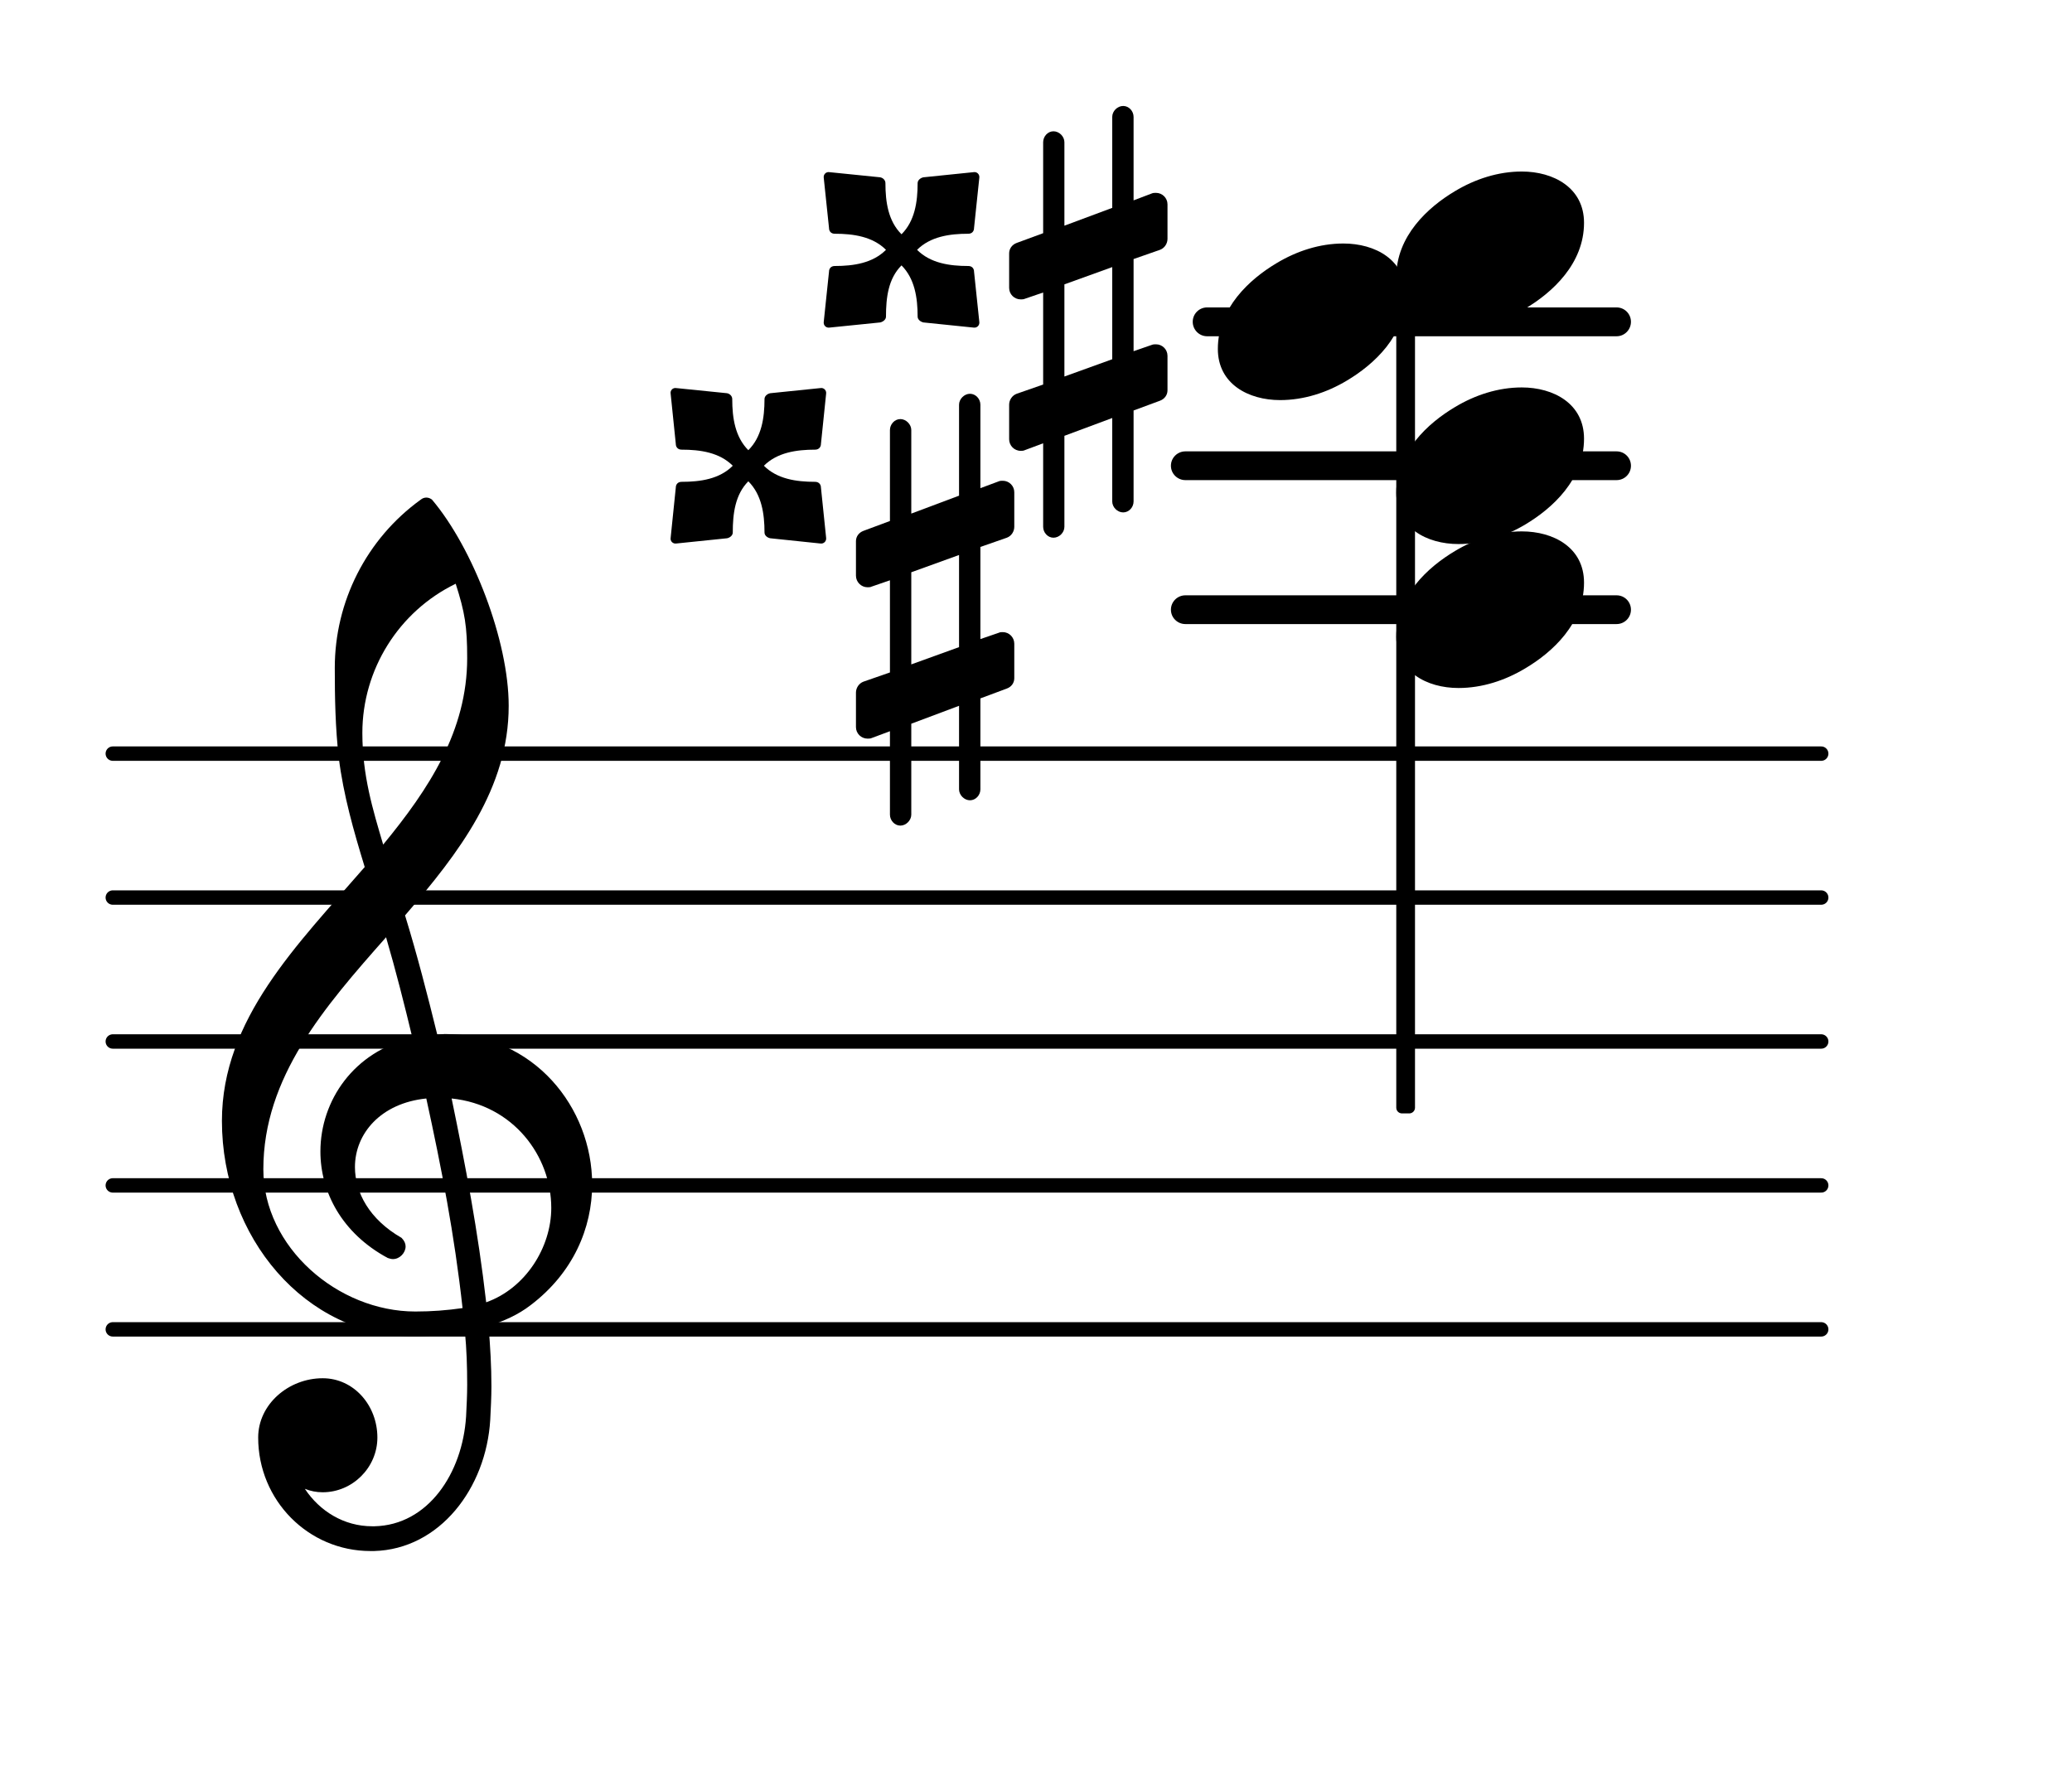 <?xml version="1.0" encoding="UTF-8"?>
<svg xmlns="http://www.w3.org/2000/svg" xmlns:xlink="http://www.w3.org/1999/xlink" width="89.5pt" height="76.683pt" viewBox="0 0 89.5 76.683" version="1.1">
<g id="surface1">
<path style="fill:none;stroke-width:0.1;stroke-linecap:round;stroke-linejoin:round;stroke:rgb(0%,0%,0%);stroke-opacity:1;stroke-miterlimit:4;" d="M 0.05 -0 L 11.918 -0 " transform="matrix(6.218,0,0,6.218,4.561,57.431)"/>
<path style="fill:none;stroke-width:0.1;stroke-linecap:round;stroke-linejoin:round;stroke:rgb(0%,0%,0%);stroke-opacity:1;stroke-miterlimit:4;" d="M 0.05 -0 L 11.918 -0 " transform="matrix(6.218,0,0,6.218,4.561,51.212)"/>
<path style="fill:none;stroke-width:0.1;stroke-linecap:round;stroke-linejoin:round;stroke:rgb(0%,0%,0%);stroke-opacity:1;stroke-miterlimit:4;" d="M 0.05 0 L 11.918 0 " transform="matrix(6.218,0,0,6.218,4.561,44.994)"/>
<path style="fill:none;stroke-width:0.1;stroke-linecap:round;stroke-linejoin:round;stroke:rgb(0%,0%,0%);stroke-opacity:1;stroke-miterlimit:4;" d="M 0.05 0 L 11.918 0 " transform="matrix(6.218,0,0,6.218,4.561,38.776)"/>
<path style="fill:none;stroke-width:0.1;stroke-linecap:round;stroke-linejoin:round;stroke:rgb(0%,0%,0%);stroke-opacity:1;stroke-miterlimit:4;" d="M 0.05 0 L 11.918 0 " transform="matrix(6.218,0,0,6.218,4.561,32.558)"/>
<path style=" stroke:none;fill-rule:nonzero;fill:rgb(0%,0%,0%);fill-opacity:1;" d="M 52.141 13.281 L 69.828 13.281 C 70.172 13.281 70.449 13.559 70.449 13.902 C 70.449 14.246 70.172 14.527 69.828 14.527 L 52.141 14.527 C 51.797 14.527 51.52 14.246 51.52 13.902 C 51.52 13.559 51.797 13.281 52.141 13.281 Z M 52.141 13.281 "/>
<path style=" stroke:none;fill-rule:nonzero;fill:rgb(0%,0%,0%);fill-opacity:1;" d="M 51.203 19.5 L 69.828 19.5 C 70.172 19.5 70.449 19.777 70.449 20.121 C 70.449 20.465 70.172 20.742 69.828 20.742 L 51.203 20.742 C 50.859 20.742 50.578 20.465 50.578 20.121 C 50.578 19.777 50.859 19.5 51.203 19.5 Z M 51.203 19.5 "/>
<path style=" stroke:none;fill-rule:nonzero;fill:rgb(0%,0%,0%);fill-opacity:1;" d="M 51.203 25.719 L 69.828 25.719 C 70.172 25.719 70.449 25.996 70.449 26.34 C 70.449 26.684 70.172 26.961 69.828 26.961 L 51.203 26.961 C 50.859 26.961 50.578 26.684 50.578 26.34 C 50.578 25.996 50.859 25.719 51.203 25.719 Z M 51.203 25.719 "/>
<path style=" stroke:none;fill-rule:nonzero;fill:rgb(0%,0%,0%);fill-opacity:1;" d="M 60.562 11.953 L 60.871 11.953 C 61.008 11.953 61.121 12.062 61.121 12.199 L 61.121 47.855 C 61.121 47.992 61.008 48.102 60.871 48.102 L 60.562 48.102 C 60.422 48.102 60.312 47.992 60.312 47.855 L 60.312 12.199 C 60.312 12.062 60.422 11.953 60.562 11.953 Z M 60.562 11.953 "/>
<path style=" stroke:none;fill-rule:nonzero;fill:rgb(0%,0%,0%);fill-opacity:1;" d="M 39.613 10.793 C 40.184 11.367 41.004 11.492 41.828 11.492 C 41.977 11.492 42.074 11.59 42.074 11.738 L 42.301 13.902 C 42.324 14.055 42.199 14.176 42.051 14.152 L 39.887 13.93 C 39.762 13.902 39.637 13.805 39.637 13.68 C 39.637 12.859 39.512 12.039 38.941 11.465 C 38.367 12.039 38.27 12.859 38.27 13.68 C 38.27 13.805 38.145 13.902 38.02 13.93 L 35.832 14.152 C 35.684 14.176 35.559 14.055 35.582 13.902 L 35.809 11.738 C 35.809 11.59 35.906 11.492 36.055 11.492 C 36.875 11.492 37.699 11.367 38.27 10.793 C 37.699 10.223 36.875 10.098 36.055 10.098 C 35.906 10.098 35.809 10 35.809 9.848 L 35.582 7.684 C 35.559 7.535 35.684 7.41 35.832 7.438 L 38.02 7.66 C 38.145 7.684 38.246 7.785 38.246 7.91 C 38.246 8.73 38.367 9.551 38.941 10.121 C 39.512 9.551 39.637 8.73 39.637 7.91 C 39.637 7.785 39.762 7.684 39.887 7.66 L 42.051 7.438 C 42.199 7.41 42.324 7.535 42.301 7.684 L 42.074 9.848 C 42.074 10 41.977 10.098 41.828 10.098 C 41.004 10.098 40.184 10.223 39.613 10.793 Z M 39.613 10.793 "/>
<path style=" stroke:none;fill-rule:nonzero;fill:rgb(0%,0%,0%);fill-opacity:1;" d="M 48.965 21.664 C 48.965 21.914 48.766 22.137 48.516 22.137 C 48.266 22.137 48.043 21.914 48.043 21.664 L 48.043 18.059 L 45.977 18.828 L 45.977 22.758 C 45.977 23.008 45.754 23.23 45.504 23.23 C 45.258 23.23 45.059 23.008 45.059 22.758 L 45.059 19.152 L 44.262 19.449 C 44.211 19.477 44.137 19.477 44.09 19.477 C 43.812 19.477 43.59 19.25 43.59 18.977 L 43.59 17.484 C 43.59 17.285 43.715 17.086 43.914 17.012 L 45.059 16.613 L 45.059 12.637 L 44.262 12.91 C 44.211 12.934 44.137 12.934 44.09 12.934 C 43.812 12.934 43.59 12.711 43.59 12.438 L 43.59 10.945 C 43.59 10.746 43.715 10.57 43.914 10.496 L 45.059 10.074 L 45.059 6.145 C 45.059 5.895 45.258 5.672 45.504 5.672 C 45.754 5.672 45.977 5.895 45.977 6.145 L 45.977 9.75 L 48.043 8.98 L 48.043 5.051 C 48.043 4.801 48.266 4.578 48.516 4.578 C 48.766 4.578 48.965 4.801 48.965 5.051 L 48.965 8.656 L 49.758 8.355 C 49.809 8.332 49.883 8.332 49.934 8.332 C 50.207 8.332 50.43 8.555 50.43 8.828 L 50.43 10.32 C 50.43 10.52 50.305 10.719 50.105 10.793 L 48.965 11.191 L 48.965 15.172 L 49.758 14.898 C 49.809 14.875 49.883 14.875 49.934 14.875 C 50.207 14.875 50.43 15.098 50.43 15.371 L 50.43 16.863 C 50.43 17.062 50.305 17.238 50.105 17.312 L 48.965 17.734 Z M 45.977 12.285 L 45.977 16.266 L 48.043 15.52 L 48.043 11.539 Z M 45.977 12.285 "/>
<path style=" stroke:none;fill-rule:nonzero;fill:rgb(0%,0%,0%);fill-opacity:1;" d="M 32.996 20.121 C 33.57 20.695 34.391 20.816 35.211 20.816 C 35.359 20.816 35.461 20.918 35.461 21.066 L 35.684 23.23 C 35.707 23.379 35.582 23.504 35.434 23.48 L 33.27 23.254 C 33.145 23.23 33.023 23.133 33.023 23.008 C 33.023 22.188 32.898 21.367 32.324 20.793 C 31.754 21.367 31.652 22.188 31.652 23.008 C 31.652 23.133 31.527 23.23 31.406 23.254 L 29.215 23.48 C 29.066 23.504 28.941 23.379 28.969 23.23 L 29.191 21.066 C 29.191 20.918 29.289 20.816 29.441 20.816 C 30.262 20.816 31.082 20.695 31.652 20.121 C 31.082 19.551 30.262 19.426 29.441 19.426 C 29.289 19.426 29.191 19.324 29.191 19.176 L 28.969 17.012 C 28.941 16.863 29.066 16.738 29.215 16.766 L 31.406 16.988 C 31.527 17.012 31.629 17.113 31.629 17.238 C 31.629 18.059 31.754 18.879 32.324 19.449 C 32.898 18.879 33.023 18.059 33.023 17.238 C 33.023 17.113 33.145 17.012 33.27 16.988 L 35.434 16.766 C 35.582 16.738 35.707 16.863 35.684 17.012 L 35.461 19.176 C 35.461 19.324 35.359 19.426 35.211 19.426 C 34.391 19.426 33.57 19.551 32.996 20.121 Z M 32.996 20.121 "/>
<path style=" stroke:none;fill-rule:nonzero;fill:rgb(0%,0%,0%);fill-opacity:1;" d="M 42.348 34.102 C 42.348 34.348 42.148 34.574 41.898 34.574 C 41.652 34.574 41.426 34.348 41.426 34.102 L 41.426 30.492 L 39.363 31.266 L 39.363 35.195 C 39.363 35.441 39.137 35.668 38.891 35.668 C 38.641 35.668 38.441 35.441 38.441 35.195 L 38.441 31.59 L 37.645 31.887 C 37.598 31.91 37.523 31.91 37.473 31.91 C 37.199 31.91 36.973 31.688 36.973 31.414 L 36.973 29.922 C 36.973 29.723 37.098 29.523 37.297 29.449 L 38.441 29.051 L 38.441 25.07 L 37.645 25.344 C 37.598 25.371 37.523 25.371 37.473 25.371 C 37.199 25.371 36.973 25.145 36.973 24.871 L 36.973 23.379 C 36.973 23.18 37.098 23.008 37.297 22.934 L 38.441 22.508 L 38.441 18.578 C 38.441 18.332 38.641 18.105 38.891 18.105 C 39.137 18.105 39.363 18.332 39.363 18.578 L 39.363 22.188 L 41.426 21.414 L 41.426 17.484 C 41.426 17.238 41.652 17.012 41.898 17.012 C 42.148 17.012 42.348 17.238 42.348 17.484 L 42.348 21.09 L 43.145 20.793 C 43.191 20.77 43.266 20.77 43.316 20.77 C 43.59 20.77 43.812 20.992 43.812 21.266 L 43.812 22.758 C 43.812 22.957 43.691 23.156 43.492 23.23 L 42.348 23.629 L 42.348 27.609 L 43.145 27.336 C 43.191 27.309 43.266 27.309 43.316 27.309 C 43.59 27.309 43.812 27.535 43.812 27.809 L 43.812 29.301 C 43.812 29.5 43.691 29.672 43.492 29.746 L 42.348 30.172 Z M 39.363 24.723 L 39.363 28.703 L 41.426 27.957 L 41.426 23.977 Z M 39.363 24.723 "/>
<path style=" stroke:none;fill-rule:nonzero;fill:rgb(0%,0%,0%);fill-opacity:1;" d="M 16.152 67.008 L 16.004 67.008 C 13.316 67.008 11.152 64.816 11.152 62.105 C 11.152 60.664 12.469 59.543 13.938 59.543 C 15.281 59.543 16.301 60.715 16.301 62.105 C 16.301 63.398 15.23 64.469 13.938 64.469 C 13.664 64.469 13.414 64.418 13.168 64.32 C 13.812 65.289 14.859 65.938 16.078 65.938 L 16.176 65.938 Z M 21 56.262 C 22.691 55.664 23.812 53.898 23.812 52.184 C 23.812 49.945 22.172 47.73 19.508 47.457 C 20.105 50.344 20.652 53.203 21 56.262 Z M 11.375 50.516 C 11.375 53.875 14.586 56.66 17.941 56.66 C 18.641 56.66 19.309 56.609 19.98 56.512 C 19.633 53.352 19.062 50.418 18.414 47.457 C 16.449 47.656 15.332 48.973 15.332 50.418 C 15.332 51.512 15.953 52.68 17.344 53.477 C 17.469 53.602 17.52 53.727 17.52 53.848 C 17.52 54.121 17.27 54.395 16.973 54.395 C 16.898 54.395 16.824 54.371 16.75 54.348 C 14.758 53.277 13.84 51.484 13.84 49.746 C 13.84 47.555 15.281 45.418 17.816 44.844 C 17.469 43.402 17.098 41.934 16.676 40.492 C 14.012 43.504 11.375 46.535 11.375 50.516 Z M 17.867 57.73 C 13.191 57.73 9.586 53.449 9.586 48.426 C 9.586 44.023 12.844 40.816 15.754 37.457 C 15.281 35.914 14.832 34.348 14.633 32.73 C 14.484 31.438 14.461 30.145 14.461 28.852 C 14.461 25.992 15.828 23.281 18.168 21.59 C 18.316 21.465 18.516 21.465 18.664 21.59 C 20.43 23.68 21.973 27.684 21.973 30.492 C 21.973 34.051 19.832 36.836 17.496 39.547 C 18.016 41.238 18.465 42.98 18.887 44.695 C 18.988 44.695 19.113 44.672 19.211 44.672 C 23.066 44.672 25.578 47.855 25.578 51.164 C 25.578 53.055 24.758 54.992 22.918 56.387 C 22.371 56.809 21.746 57.082 21.102 57.281 C 21.176 58.152 21.227 59.023 21.227 59.895 C 21.227 60.367 21.199 60.863 21.176 61.336 C 21 64.297 18.988 66.934 16.152 67.008 L 16.176 65.938 C 18.488 65.887 19.98 63.648 20.133 61.188 C 20.156 60.738 20.18 60.266 20.18 59.82 C 20.18 59.047 20.156 58.301 20.082 57.531 C 19.359 57.656 18.641 57.73 17.867 57.73 Z M 20.18 28.43 C 20.18 27.062 20.082 26.465 19.684 25.219 C 17.223 26.414 15.652 28.926 15.652 31.664 C 15.652 33.504 16.102 34.969 16.551 36.488 C 18.539 34.074 20.18 31.562 20.18 28.43 Z M 20.18 28.43 "/>
<path style=" stroke:none;fill-rule:nonzero;fill:rgb(0%,0%,0%);fill-opacity:1;" d="M 65.734 7.41 C 67.102 7.41 68.422 8.109 68.422 9.625 C 68.422 11.391 67.055 12.637 65.883 13.332 C 65.012 13.855 64.02 14.176 63 14.176 C 61.629 14.176 60.312 13.48 60.312 11.965 C 60.312 10.199 61.68 8.953 62.848 8.258 C 63.719 7.734 64.715 7.41 65.734 7.41 Z M 65.734 7.41 "/>
<path style=" stroke:none;fill-rule:nonzero;fill:rgb(0%,0%,0%);fill-opacity:1;" d="M 58.027 10.52 C 59.398 10.52 60.715 11.219 60.715 12.734 C 60.715 14.5 59.348 15.746 58.18 16.441 C 57.309 16.965 56.312 17.285 55.293 17.285 C 53.926 17.285 52.605 16.59 52.605 15.074 C 52.605 13.309 53.977 12.062 55.145 11.367 C 56.016 10.844 57.008 10.52 58.027 10.52 Z M 58.027 10.52 "/>
<path style=" stroke:none;fill-rule:nonzero;fill:rgb(0%,0%,0%);fill-opacity:1;" d="M 65.734 16.738 C 67.102 16.738 68.422 17.434 68.422 18.953 C 68.422 20.719 67.055 21.961 65.883 22.66 C 65.012 23.18 64.02 23.504 63 23.504 C 61.629 23.504 60.312 22.809 60.312 21.289 C 60.312 19.523 61.68 18.281 62.848 17.586 C 63.719 17.062 64.715 16.738 65.734 16.738 Z M 65.734 16.738 "/>
<path style=" stroke:none;fill-rule:nonzero;fill:rgb(0%,0%,0%);fill-opacity:1;" d="M 65.734 22.957 C 67.102 22.957 68.422 23.652 68.422 25.172 C 68.422 26.938 67.055 28.18 65.883 28.875 C 65.012 29.398 64.02 29.723 63 29.723 C 61.629 29.723 60.312 29.027 60.312 27.508 C 60.312 25.742 61.68 24.5 62.848 23.805 C 63.719 23.281 64.715 22.957 65.734 22.957 Z M 65.734 22.957 "/>
</g>
</svg>
